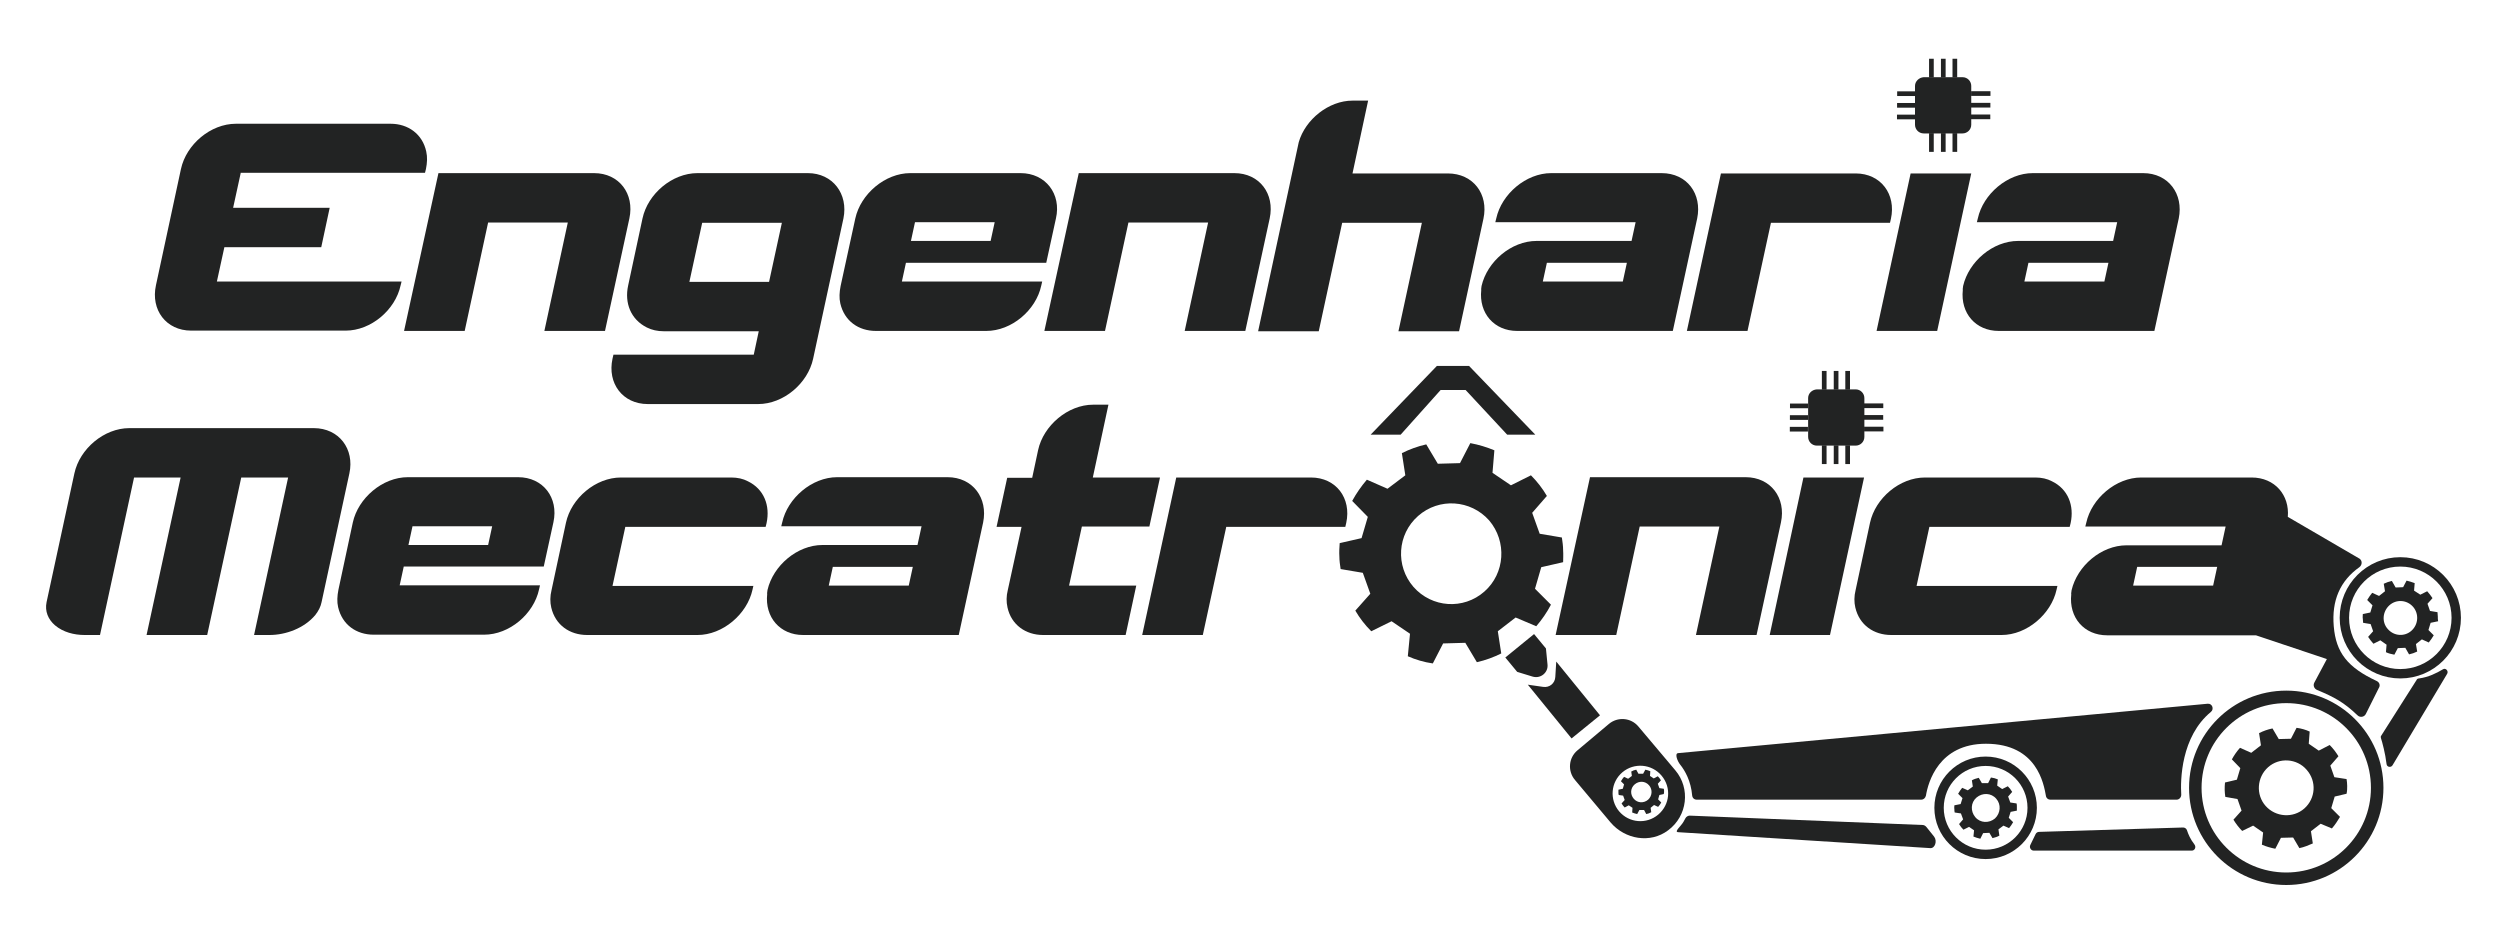 <?xml version="1.0" encoding="utf-8"?>
<!-- Generator: Adobe Illustrator 23.0.0, SVG Export Plug-In . SVG Version: 6.00 Build 0)  -->
<svg version="1.1" id="Layer_1" xmlns="http://www.w3.org/2000/svg" xmlns:xlink="http://www.w3.org/1999/xlink" x="0px" y="0px"
	 viewBox="0 0 800 300" style="enable-background:new 0 0 800 300;" xml:space="preserve">
<style type="text/css">
	.st0{fill-rule:evenodd;clip-rule:evenodd;fill:#222323;}
	.st1{fill:#222323;}
	.st2{fill:none;stroke:#222323;stroke-width:3;}
	.st3{fill:none;stroke:#222323;stroke-width:4;}
</style>
<path class="st0" d="M77,55.5l-2.4,11h30.9l-2.7,12.6h-31l-2.4,11h59.1l-0.3,1.2c-1.7,7.9-9.5,14.5-17.6,14.5H61.2
	c-8.1,0-13-6.7-11.3-14.5l8-37.2c1.7-7.9,9.5-14.5,17.6-14.5H125c5.6,0,10.2,3.3,11.4,8.9c0.4,1.8,0.3,3.6-0.1,5.6l-0.3,1.2H77z"/>
<path class="st0" d="M140.3,55.4h49.8c8,0,13,6.6,11.3,14.5l-7.8,36h-19.4l7.5-34.7h-25.5l-7.5,34.7h-19.4L140.3,55.4z"/>
<path class="st0" d="M258.5,55.4h-35.3c-8.1,0-15.9,6.6-17.6,14.5l-4.6,21.5c-1.2,5.5,0.8,10.8,6,13.4c1.6,0.8,3.4,1.2,5.4,1.2h30.4
	l-1.6,7.5h-44.9l-0.3,1.3c-1.7,7.8,3.2,14.5,11.3,14.5h35.3c8.1,0,15.9-6.6,17.6-14.5l9.7-44.9C271.5,62.1,266.5,55.4,258.5,55.4z
	 M246.1,90.2h-25.5l4.1-18.9h25.5L246.1,90.2z"/>
<path class="st0" d="M326.6,55.4h-35.3c-8.1,0-15.9,6.7-17.6,14.5L269,91.5c-0.4,2-0.5,3.9-0.1,5.6c1.3,5.6,5.8,8.8,11.4,8.8h35.3
	c8.1,0,15.9-6.6,17.6-14.5l0.3-1.3h-44.9l1.3-6h44.9l3.1-14.2C339.7,62.1,334.6,55.4,326.6,55.4z M317,77.1h-25.5l1.3-6h25.5
	L317,77.1z"/>
<path class="st0" d="M345.2,55.4H395c8,0,13,6.6,11.3,14.5l-7.8,36h-19.4l7.5-34.7h-25.5l-7.5,34.7h-19.4L345.2,55.4z"/>
<path class="st0" d="M463.3,55.5c8.1,0,13.1,6.6,11.4,14.5l-7.8,36h-19.4l7.5-34.7h-25.5l-7.5,34.7h-19.4l13-60.5
	c2.1-7.3,9.6-13.3,17.2-13.3h5l-5,23.3H463.3z"/>
<path class="st0" d="M531.7,55.4h-35.3c-8.1,0-15.9,6.7-17.6,14.5l-0.3,1.2h44.9l-1.3,6h-30.4c-8.1,0-15.8,6.6-17.6,14.4
	c0,0.5-0.2,0.9-0.1,1.3c-0.8,7.4,4.1,13.1,11.5,13.1h49.8l7.8-36C544.7,62.1,539.9,55.4,531.7,55.4z M519.3,90.1h-25.6l1.3-6h25.6
	L519.3,90.1z"/>
<path class="st0" d="M566.7,71.3l-7.5,34.6h-19.4l10.9-50.4h43.1c8.1,0,13,6.7,11.3,14.5l-0.3,1.3H566.7z"/>
<polygon class="st0" points="611.4,55.5 630.8,55.5 619.9,105.9 600.5,105.9 "/>
<path class="st0" d="M685.8,55.4h-35.3c-8.1,0-15.9,6.7-17.6,14.5l-0.3,1.2h44.9l-1.3,6h-30.4c-8.1,0-15.8,6.6-17.6,14.4
	c0,0.5-0.2,0.9-0.1,1.3c-0.8,7.4,4.1,13.1,11.5,13.1h49.8l7.8-36C698.8,62.1,693.9,55.4,685.8,55.4z M673.4,90.1h-25.6l1.3-6h25.6
	L673.4,90.1z"/>
<path class="st0" d="M102.9,192.7c-0.3,1.5-1,2.8-2,4.1c-3.5,4.2-9.4,6.4-14.7,6.4h-4.9l10.9-50.4H77.2l-10.9,50.4H46.9l10.9-50.4
	H42.9L32,203.2h-4.9c-3.4,0-6.9-0.9-9.5-3.1c-2.2-1.9-3.3-4.5-2.7-7.4l8.9-41.2c1.7-7.9,9.5-14.5,17.6-14.5h59
	c8.1,0,13.1,6.7,11.4,14.5L102.9,192.7z"/>
<path class="st0" d="M165.8,152.7h-35.3c-8.1,0-15.9,6.7-17.6,14.5l-4.6,21.5c-0.4,2-0.5,3.9-0.1,5.6c1.3,5.6,5.8,8.8,11.4,8.8h35.3
	c8.1,0,15.9-6.6,17.6-14.5l0.3-1.3h-44.9l1.3-6H174l3.1-14.2C178.8,159.3,173.8,152.7,165.8,152.7z M156.2,174.4h-25.5l1.3-6h25.5
	L156.2,174.4z"/>
<path class="st0" d="M241.1,187.4l-0.3,1.3c-1.7,7.8-9.5,14.5-17.6,14.5h-35.3c-5.6,0-10.2-3.2-11.5-8.8c-0.4-1.7-0.4-3.6,0.1-5.6
	l4.6-21.5c1.7-7.9,9.5-14.5,17.6-14.5h35.3c2,0,3.8,0.4,5.3,1.2c5.2,2.5,7.2,7.8,6,13.4l-0.3,1.2h-44.9l-4.1,18.9H241.1z"/>
<path class="st0" d="M303.2,152.7h-35.3c-8.1,0-15.9,6.7-17.6,14.5l-0.3,1.2h44.9l-1.3,6h-30.4c-8.1,0-15.8,6.6-17.6,14.4
	c0,0.5-0.2,0.9-0.1,1.3c-0.8,7.4,4.1,13.1,11.5,13.1h49.8l7.8-36C316.2,159.4,311.3,152.7,303.2,152.7z M290.8,187.4h-25.6l1.3-6
	h25.6L290.8,187.4z"/>
<path class="st0" d="M346.2,168.5l-4.1,18.9h21.5l-3.4,15.8h-26.4c-5.6,0-10.2-3.3-11.4-8.8c-0.4-1.8-0.4-3.6,0.1-5.6l4.4-20.2h-8
	l3.4-15.7h8l1.9-8.9c1.7-7.8,9.5-14.5,17.6-14.5h4.9l-5,23.3h21.5l-3.4,15.7H346.2z"/>
<path class="st0" d="M392.4,168.6l-7.5,34.6h-19.4l10.9-50.4h43.1c8.1,0,13,6.7,11.3,14.5l-0.3,1.3H392.4z"/>
<path class="st0" d="M508.8,152.7h49.8c8,0,13,6.6,11.3,14.5l-7.8,36h-19.4l7.5-34.7h-25.5l-7.5,34.7h-19.4L508.8,152.7z"/>
<polygon class="st0" points="577.1,152.8 596.5,152.8 585.6,203.2 566.3,203.2 "/>
<path class="st0" d="M658.4,187.4l-0.3,1.3c-1.7,7.8-9.5,14.5-17.6,14.5h-35.3c-5.6,0-10.2-3.2-11.5-8.8c-0.4-1.7-0.4-3.6,0.1-5.6
	l4.6-21.5c1.7-7.9,9.5-14.5,17.6-14.5h35.3c2,0,3.8,0.4,5.3,1.2c5.2,2.5,7.2,7.8,6,13.4l-0.3,1.2h-44.9l-4.1,18.9H658.4z"/>
<g>
	<path vector-effect="non-scaling-stroke" class="st1" d="M612.8,27.5v12.4c0,1.5,1.2,2.8,2.8,2.8H628c1.5,0,2.8-1.2,2.8-2.8V27.5
		c0-1.5-1.2-2.8-2.8-2.8h-12.4C614.1,24.8,612.8,26,612.8,27.5z"/>
	<g>
		<rect x="621.1" y="18.8" class="st1" width="1.5" height="6"/>
		<rect x="617.3" y="18.8" class="st1" width="1.5" height="6"/>
		<rect x="624.8" y="18.8" class="st1" width="1.5" height="6"/>
	</g>
	<g>
		
			<rect x="633.1" y="30.6" transform="matrix(2.927798e-11 -1 1 2.927798e-11 600.121 667.514)" class="st1" width="1.5" height="6.2"/>
		
			<rect x="633.1" y="34.3" transform="matrix(2.927798e-11 -1 1 2.927798e-11 596.393 671.242)" class="st1" width="1.5" height="6.2"/>
		
			<rect x="633.1" y="26.9" transform="matrix(3.049833e-11 -1 1 3.049833e-11 603.849 663.787)" class="st1" width="1.5" height="6.2"/>
	</g>
	<g>
		<rect x="621.1" y="42.6" class="st1" width="1.5" height="6"/>
		<rect x="617.3" y="42.6" class="st1" width="1.5" height="6"/>
		<rect x="624.8" y="42.6" class="st1" width="1.5" height="6"/>
	</g>
	<g>
		
			<rect x="609.2" y="30.8" transform="matrix(1.439507e-10 -1 1 1.439507e-10 576.264 643.657)" class="st1" width="1.5" height="5.8"/>
		
			<rect x="609.2" y="34.5" transform="matrix(1.427312e-10 -1 1 1.427312e-10 572.536 647.385)" class="st1" width="1.5" height="5.8"/>
		
			<rect x="609.2" y="27.1" transform="matrix(1.451710e-10 -1 1 1.451710e-10 579.991 639.929)" class="st1" width="1.5" height="5.8"/>
	</g>
</g>
<g>
	<path vector-effect="non-scaling-stroke" class="st1" d="M578.6,127.4v12.4c0,1.5,1.2,2.8,2.8,2.8h12.4c1.5,0,2.8-1.2,2.8-2.8
		v-12.4c0-1.5-1.2-2.8-2.8-2.8h-12.4C579.8,124.7,578.6,125.9,578.6,127.4z"/>
	<g>
		<rect x="586.8" y="118.7" class="st1" width="1.5" height="6"/>
		<rect x="583" y="118.7" class="st1" width="1.5" height="6"/>
		<rect x="590.5" y="118.7" class="st1" width="1.5" height="6"/>
	</g>
	<g>
		
			<rect x="598.8" y="130.5" transform="matrix(2.927798e-11 -1 1 2.927798e-11 465.925 733.121)" class="st1" width="1.5" height="6.2"/>
		
			<rect x="598.8" y="134.3" transform="matrix(2.927798e-11 -1 1 2.927798e-11 462.197 736.849)" class="st1" width="1.5" height="6.2"/>
		
			<rect x="598.8" y="126.8" transform="matrix(3.171780e-11 -1 1 3.171780e-11 469.652 729.394)" class="st1" width="1.5" height="6.2"/>
	</g>
	<g>
		<rect x="586.8" y="142.5" class="st1" width="1.5" height="6"/>
		<rect x="583" y="142.5" class="st1" width="1.5" height="6"/>
		<rect x="590.5" y="142.5" class="st1" width="1.5" height="6"/>
	</g>
	<g>
		
			<rect x="574.9" y="130.7" transform="matrix(1.439507e-10 -1 1 1.439507e-10 442.067 709.264)" class="st1" width="1.5" height="5.8"/>
		
			<rect x="574.9" y="134.4" transform="matrix(1.439507e-10 -1 1 1.439507e-10 438.34 712.992)" class="st1" width="1.5" height="5.8"/>
		
			<rect x="574.9" y="127" transform="matrix(1.439507e-10 -1 1 1.439507e-10 445.795 705.537)" class="st1" width="1.5" height="5.8"/>
	</g>
</g>
<path class="st0" d="M760.5,217.9c-9.2-4.3-13-9-13.7-17.5c-0.7-8.2,2-14.5,8.2-18.9c0.9-0.7,1-2,0.1-2.7l-23-13.4
	c0.6-6.9-4.1-12.6-11.6-12.6h-35.3c-8.1,0-15.9,6.7-17.6,14.5l-0.3,1.2h44.9l-1.3,6h-30.4c-8.1,0-15.8,6.6-17.6,14.4
	c0,0.5-0.2,0.9-0.1,1.3c-0.8,7.4,4.1,13.1,11.5,13.1h47.6l22.7,7.6l-4,7.5c-0.5,0.9-0.1,2,0.9,2.4c5.5,2.3,8.5,3.9,12.9,8.1
	c0.8,0.8,2.2,0.6,2.7-0.5l4.1-8.2C761.8,219.3,761.4,218.3,760.5,217.9z M708.2,187.4h-25.6l1.3-6h25.6L708.2,187.4z"/>
<path class="st1" d="M538.7,263l0.6-1.1c0.3-0.6,0.9-0.9,1.4-0.9l74.6,3c0.4,0,0.9,0.3,1.2,0.7l2.4,3c1.1,1.4,0.3,3.8-1.2,3.7
	l-80.7-5.1C535.6,266.2,537.9,264.4,538.7,263z"/>
<path class="st1" d="M702.2,270.2c-1.3-1.7-1.9-3.1-2.4-4.6c-0.2-0.5-0.7-0.8-1.2-0.8l-46.1,1.4c-0.5,0-0.9,0.3-1.1,0.7l-1.7,3.5
	c-0.4,0.8,0.2,1.8,1.1,1.8h50.4C702.3,272.3,702.9,271.1,702.2,270.2z"/>
<path class="st0" d="M481.7,210.4l3.8,4.6l4.9,1.5c2.6,0.8,5.1-1.3,4.8-3.9l-0.5-5.1l-3.8-4.6L481.7,210.4z"/>
<path class="st0" d="M488.9,219.1l4.9,0.7c2,0.3,3.8-1.1,3.9-3.2l0.3-4.9l14,17.2l-9.1,7.4L488.9,219.1z"/>
<path class="st0" d="M514.8,231.7l-10,8.4c-2.9,2.4-3.2,6.7-0.8,9.5l11.4,13.6c4.6,5.4,12.7,6.8,18.4,2.5c6.2-4.6,7.2-13.4,2.3-19.2
	l-11.8-14C521.9,229.6,517.6,229.3,514.8,231.7z M530.6,260.7c-3.7,3.1-9.3,2.7-12.5-1.1c-3.1-3.7-2.7-9.3,1.1-12.5
	c3.7-3.1,9.3-2.7,12.5,1.1C534.9,252,534.4,257.5,530.6,260.7z"/>
<g>
	<path class="st1" d="M500.2,176.1c0-1.4-0.2-2.7-0.4-4.1l-7.1-1.2l-2.4-6.7l4.7-5.4c-1.4-2.4-3.1-4.6-5.1-6.6l-6.4,3.2l-5.9-4
		l0.6-7.2c-2.4-1-5-1.8-7.7-2.3l-3.3,6.4l-7.1,0.2l-3.7-6.2c-2.7,0.6-5.4,1.6-7.8,2.8l1.1,7.1l-5.7,4.3l-6.6-2.9
		c-1.8,2.1-3.4,4.4-4.7,6.8l5,5.1l-2,6.8l-7,1.6c-0.1,1.4-0.2,2.9-0.1,4.3c0,1.3,0.2,2.7,0.4,4l7.1,1.2l2.4,6.7l-4.8,5.4
		c1.4,2.4,3.1,4.6,5.1,6.6l6.5-3.2l5.9,4l-0.7,7.2c2.5,1.1,5.2,1.9,8,2.3l3.3-6.4l7.1-0.2l3.7,6.2c2.7-0.6,5.4-1.6,7.8-2.8l-1.1-7.1
		l5.7-4.4l6.6,2.8c1.8-2.1,3.4-4.4,4.7-6.9l-5.1-5.1l2-6.9l7-1.6C500.2,178.9,500.3,177.5,500.2,176.1z M475,189.3
		c-6.7,5.9-16.8,5.2-22.7-1.5c-5.8-6.7-5.2-16.8,1.5-22.7c6.7-5.9,16.8-5.2,22.7,1.4C482.3,173.3,481.6,183.5,475,189.3z"/>
</g>
<circle class="st2" cx="635.4" cy="258.5" r="14.9"/>
<g>
	<path class="st1" d="M645.4,258.2c0-0.4,0-0.8-0.1-1.1l-2-0.3l-0.7-1.9l1.3-1.5c-0.4-0.7-0.9-1.3-1.4-1.8l-1.8,0.9l-1.6-1.1l0.2-2
		c-0.7-0.3-1.4-0.5-2.2-0.6l-0.9,1.8l-2,0l-1-1.7c-0.8,0.2-1.5,0.4-2.2,0.8l0.3,2l-1.6,1.2l-1.8-0.8c-0.5,0.6-0.9,1.2-1.3,1.9
		l1.4,1.4l-0.6,1.9l-2,0.4c0,0.4-0.1,0.8,0,1.2c0,0.4,0,0.7,0.1,1.1l2,0.3l0.7,1.9l-1.3,1.5c0.4,0.7,0.9,1.3,1.4,1.8l1.8-0.9
		l1.6,1.1l-0.2,2c0.7,0.3,1.4,0.5,2.2,0.7l0.9-1.8l2-0.1l1,1.7c0.8-0.2,1.5-0.4,2.2-0.8l-0.3-2l1.6-1.2l1.8,0.8
		c0.5-0.6,0.9-1.2,1.3-1.9l-1.4-1.4l0.6-1.9l2-0.4C645.4,259,645.4,258.6,645.4,258.2z M638.4,261.9c-1.9,1.6-4.7,1.5-6.3-0.4
		c-1.6-1.9-1.5-4.7,0.4-6.3c1.9-1.6,4.7-1.5,6.3,0.4C640.4,257.4,640.2,260.2,638.4,261.9z"/>
</g>
<circle class="st2" cx="768.1" cy="197.7" r="17.9"/>
<g>
	<path class="st1" d="M780.1,197.3c0-0.5-0.1-0.9-0.1-1.4l-2.4-0.4l-0.8-2.3l1.6-1.8c-0.5-0.8-1.1-1.5-1.7-2.2l-2.2,1.1l-2-1.3
		l0.2-2.4c-0.8-0.3-1.7-0.6-2.6-0.8l-1.1,2.1l-2.4,0.1l-1.2-2.1c-0.9,0.2-1.8,0.5-2.6,0.9l0.4,2.4l-1.9,1.5l-2.2-1
		c-0.6,0.7-1.1,1.5-1.6,2.3l1.7,1.7l-0.7,2.3l-2.4,0.5c0,0.5-0.1,1,0,1.5c0,0.4,0.1,0.9,0.1,1.3l2.4,0.4l0.8,2.3l-1.6,1.8
		c0.5,0.8,1.1,1.5,1.7,2.2l2.2-1.1l2,1.4l-0.2,2.4c0.8,0.4,1.7,0.6,2.7,0.8l1.1-2.1l2.4-0.1l1.2,2.1c0.9-0.2,1.8-0.5,2.6-0.9
		l-0.4-2.4l1.9-1.5l2.2,1c0.6-0.7,1.1-1.5,1.6-2.3l-1.7-1.7l0.7-2.3l2.4-0.5C780.1,198.3,780.1,197.8,780.1,197.3z M771.7,201.8
		c-2.2,2-5.6,1.8-7.6-0.5c-2-2.2-1.7-5.6,0.5-7.6c2.2-2,5.6-1.8,7.6,0.5C774.1,196.4,773.9,199.8,771.7,201.8z"/>
</g>
<circle class="st3" cx="731.6" cy="252.1" r="29.1"/>
<g>
	<path class="st1" d="M751.1,251.5c0-0.8-0.1-1.5-0.2-2.2l-3.9-0.6l-1.3-3.7l2.6-3c-0.8-1.3-1.7-2.5-2.8-3.6l-3.5,1.8l-3.2-2.2
		l0.3-3.9c-1.3-0.6-2.7-1-4.2-1.2l-1.8,3.5l-3.9,0.1l-2-3.4c-1.5,0.3-2.9,0.8-4.3,1.5l0.6,3.9l-3.1,2.4l-3.6-1.6
		c-1,1.1-1.9,2.4-2.6,3.7l2.7,2.8l-1.1,3.7l-3.8,0.9c-0.1,0.8-0.1,1.6-0.1,2.4c0,0.7,0.1,1.4,0.2,2.2l3.9,0.7l1.3,3.7l-2.6,2.9
		c0.8,1.3,1.7,2.5,2.8,3.6l3.5-1.7l3.2,2.2l-0.4,3.9c1.4,0.6,2.8,1,4.3,1.3l1.8-3.5l3.9-0.1l2,3.4c1.5-0.3,2.9-0.9,4.3-1.5l-0.6-3.9
		l3.1-2.4l3.6,1.5c1-1.1,1.8-2.4,2.6-3.7l-2.8-2.8l1.1-3.7l3.8-0.9C751.1,253.1,751.1,252.3,751.1,251.5z M737.4,258.7
		c-3.6,3.2-9.2,2.8-12.4-0.8c-3.2-3.6-2.8-9.2,0.8-12.4c3.6-3.2,9.2-2.8,12.3,0.8C741.4,250,741,255.5,737.4,258.7z"/>
</g>
<g>
	<path class="st1" d="M532.5,253.2c0-0.3,0-0.6-0.1-0.8l-1.4-0.2l-0.5-1.4l1-1.1c-0.3-0.5-0.6-0.9-1-1.3l-1.3,0.7l-1.2-0.8l0.1-1.5
		c-0.5-0.2-1-0.4-1.6-0.5l-0.7,1.3l-1.5,0l-0.7-1.3c-0.6,0.1-1.1,0.3-1.6,0.6l0.2,1.4l-1.2,0.9l-1.3-0.6c-0.4,0.4-0.7,0.9-1,1.4l1,1
		l-0.4,1.4l-1.4,0.3c0,0.3,0,0.6,0,0.9c0,0.3,0,0.5,0.1,0.8l1.4,0.2l0.5,1.4l-1,1.1c0.3,0.5,0.6,0.9,1,1.3l1.3-0.7l1.2,0.8l-0.1,1.5
		c0.5,0.2,1.1,0.4,1.6,0.5l0.7-1.3l1.5,0l0.7,1.3c0.6-0.1,1.1-0.3,1.6-0.6l-0.2-1.4l1.1-0.9l1.3,0.6c0.4-0.4,0.7-0.9,1-1.4l-1-1
		l0.4-1.4l1.4-0.3C532.5,253.8,532.5,253.5,532.5,253.2z M527.4,255.9c-1.4,1.2-3.4,1.1-4.6-0.3c-1.2-1.4-1.1-3.4,0.3-4.6
		c1.4-1.2,3.4-1.1,4.6,0.3C528.9,252.7,528.7,254.7,527.4,255.9z"/>
</g>
<path class="st1" d="M537.6,244.6c1.6,2,3.5,5.3,3.9,10c0.1,0.8,0.7,1.3,1.5,1.3h71.8c0.7,0,1.3-0.5,1.5-1.3
	c0.7-4.3,4.1-16.6,19.2-16.6c16.4,0,18.5,12.9,19.2,16.7c0.1,0.7,0.7,1.2,1.4,1.2h40.4c0.8,0,1.5-0.7,1.5-1.6
	c-0.3-4.6-0.1-18.6,9.5-26.5c1.1-0.9,0.4-2.8-1.1-2.6L537,241C535.8,241.1,536.8,243.6,537.6,244.6z"/>
<path class="st1" d="M773.3,217.6l-11.3,17.8c-0.2,0.3-0.2,0.5-0.1,0.8c0.4,1.2,1.4,4.9,1.8,8.3c0.1,1,1.4,1.2,1.9,0.4l17.5-29.3
	c0.5-0.9-0.5-2-1.4-1.4c-2,1.2-4.6,2.5-7.6,2.9C773.7,217.1,773.4,217.3,773.3,217.6z"/>
<path class="st1" d="M459.8,117.1l-21.2,22h9.6l12.8-14.3h8l13.3,14.3h9l-21.2-22H459.8z"/>
</svg>
